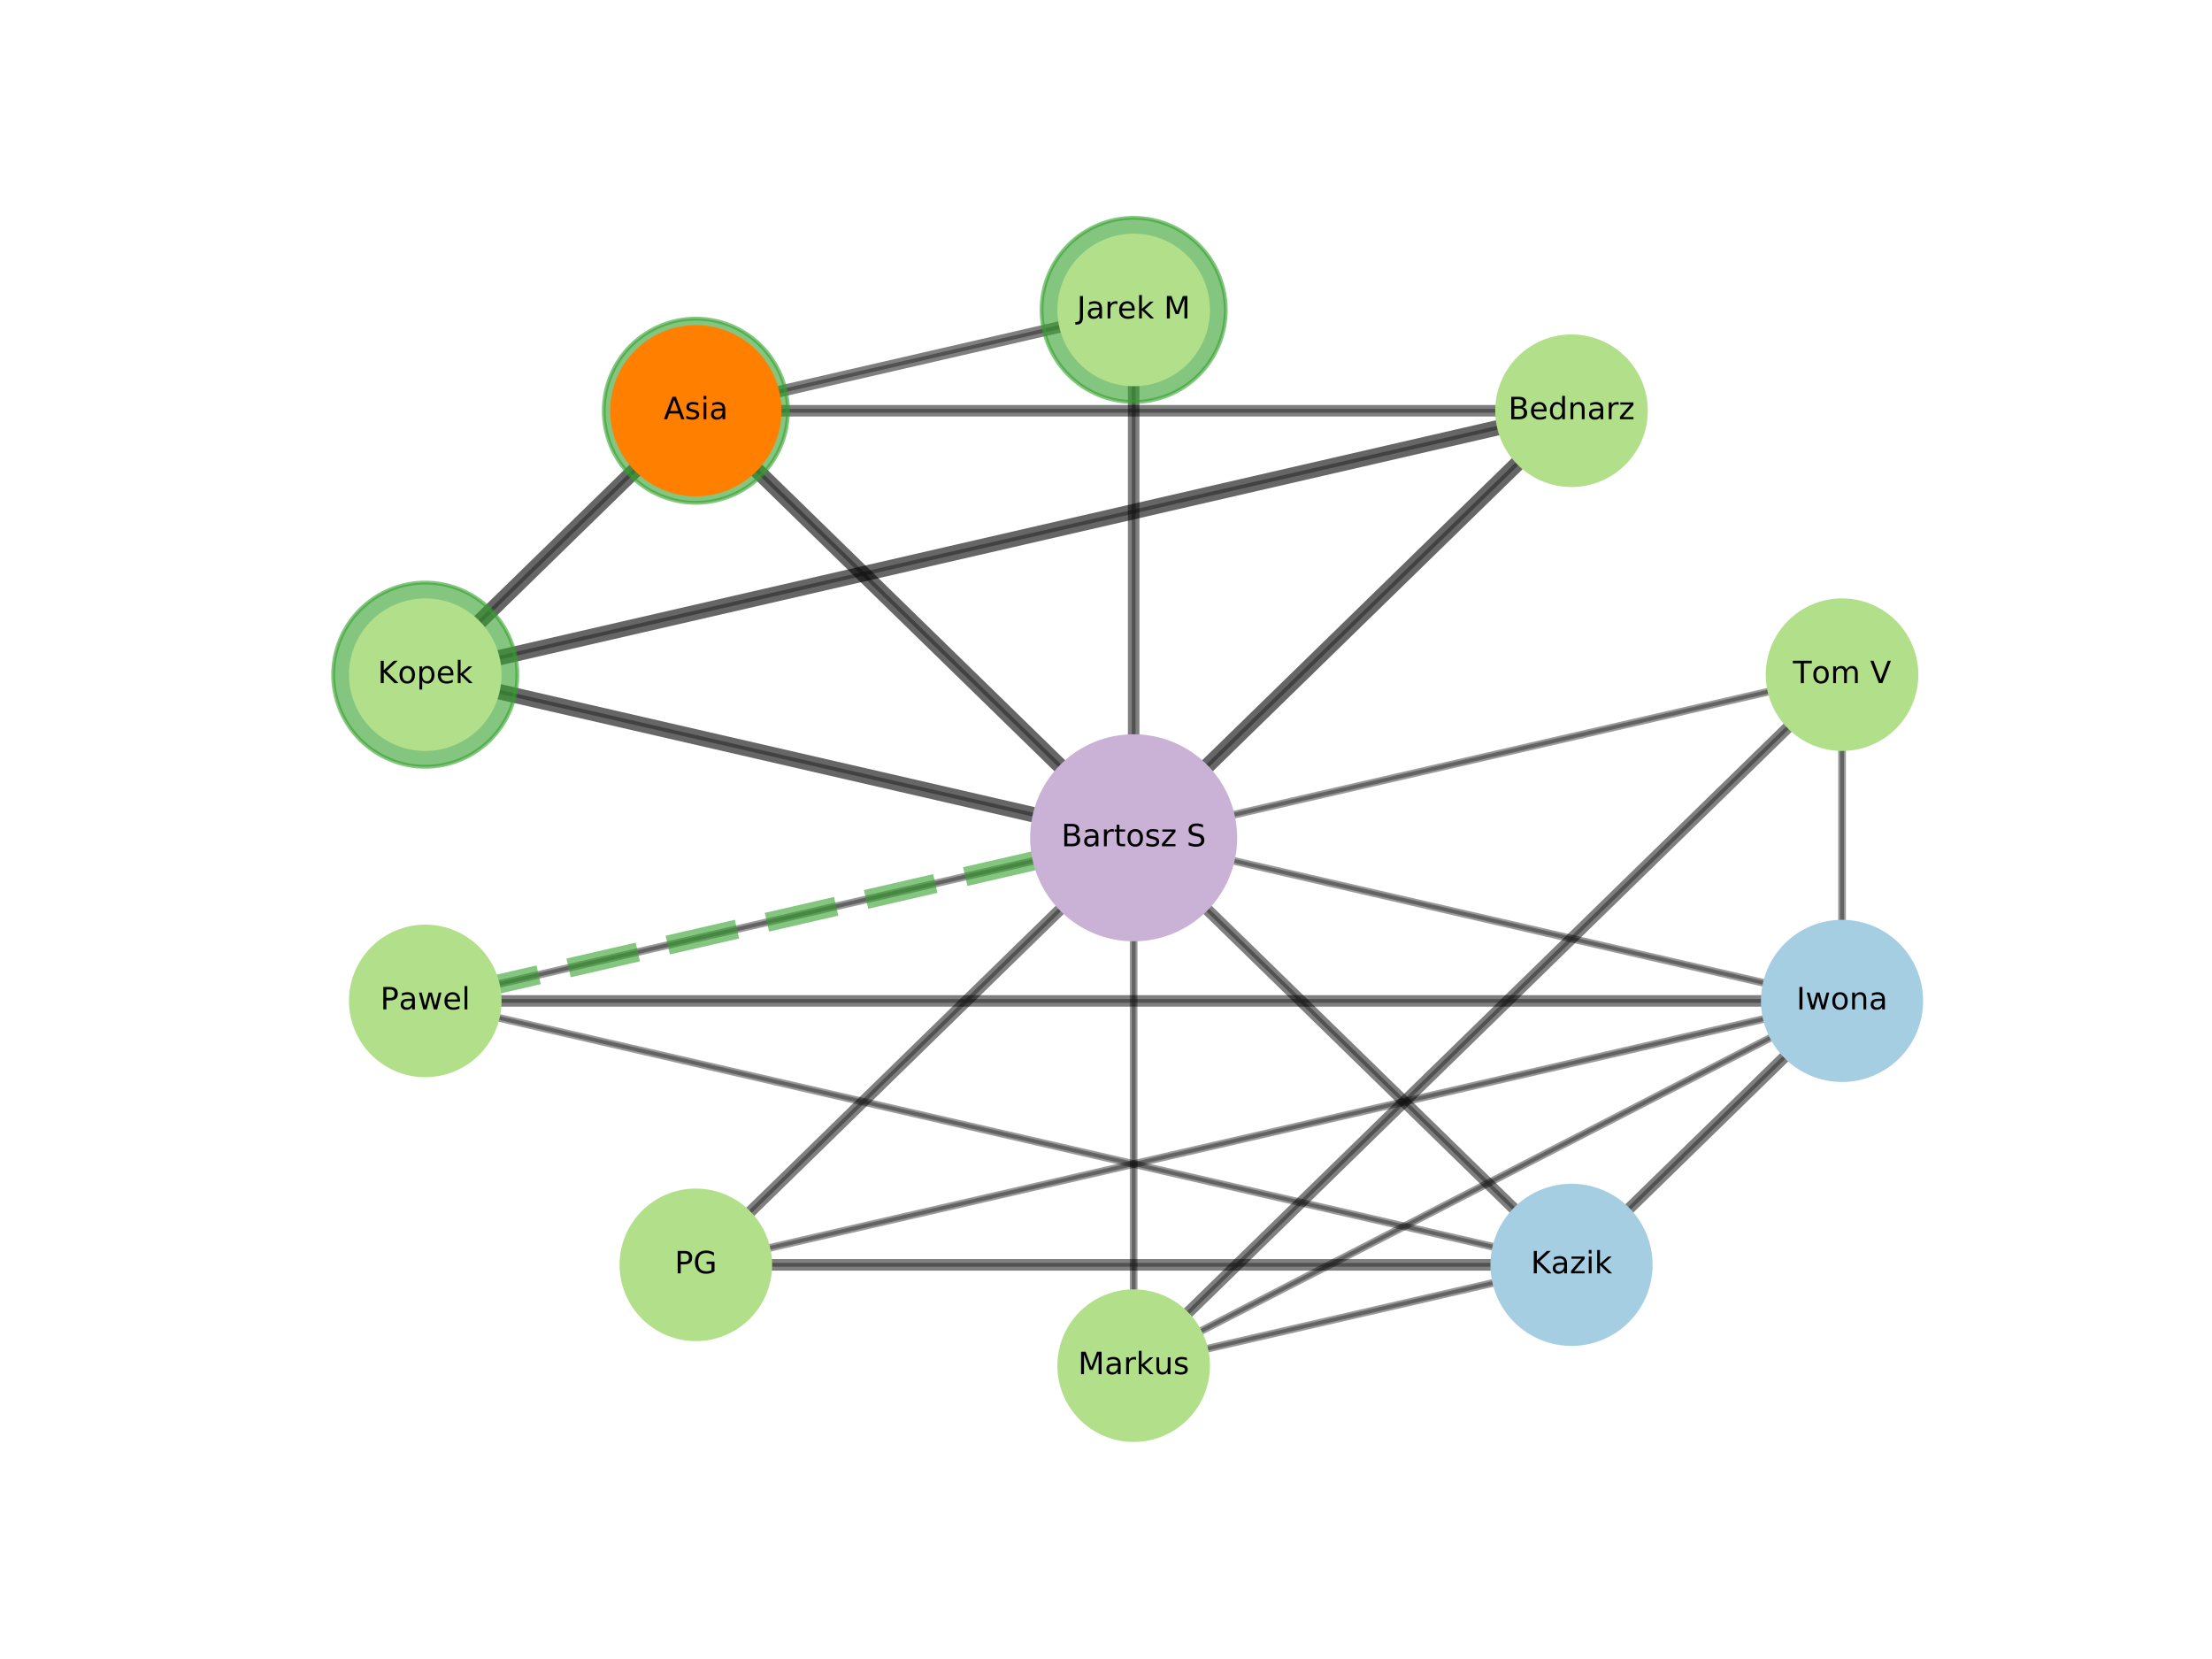 <?xml version="1.0" encoding="utf-8" standalone="no"?>
<!DOCTYPE svg PUBLIC "-//W3C//DTD SVG 1.1//EN"
  "http://www.w3.org/Graphics/SVG/1.1/DTD/svg11.dtd">
<!-- Created with matplotlib (http://matplotlib.org/) -->
<svg height="432pt" version="1.1" viewBox="0 0 576 432" width="576pt" xmlns="http://www.w3.org/2000/svg" xmlns:xlink="http://www.w3.org/1999/xlink">
 <defs>
  <style type="text/css">
*{stroke-linecap:butt;stroke-linejoin:round;}
  </style>
 </defs>
 <g id="figure_1">
  <g id="patch_1">
   <path d="M 0 432 
L 576 432 
L 576 0 
L 0 0 
z
" style="fill:#ffffff;"/>
  </g>
  <g id="axes_1">
   <g id="LineCollection_1">
    <path clip-path="url(#p7a6d4d66f7)" d="M 295.203 218.16 
L 295.203 80.705 
" style="fill:none;stroke:#808080;stroke-opacity:0.7;"/>
    <path clip-path="url(#p7a6d4d66f7)" d="M 295.203 218.16 
L 479.663 175.683 
" style="fill:none;stroke:#808080;stroke-opacity:0.7;"/>
    <path clip-path="url(#p7a6d4d66f7)" d="M 295.203 218.16 
L 479.663 260.635 
" style="fill:none;stroke:#808080;stroke-opacity:0.7;"/>
    <path clip-path="url(#p7a6d4d66f7)" d="M 295.203 218.16 
L 181.198 106.955 
" style="fill:none;stroke:#808080;stroke-opacity:0.7;"/>
    <path clip-path="url(#p7a6d4d66f7)" d="M 295.203 218.16 
L 110.737 175.683 
" style="fill:none;stroke:#808080;stroke-opacity:0.7;"/>
    <path clip-path="url(#p7a6d4d66f7)" d="M 295.203 218.16 
L 110.737 260.635 
" style="fill:none;stroke:#808080;stroke-opacity:0.7;"/>
    <path clip-path="url(#p7a6d4d66f7)" d="M 295.203 218.16 
L 181.198 329.363 
" style="fill:none;stroke:#808080;stroke-opacity:0.7;"/>
    <path clip-path="url(#p7a6d4d66f7)" d="M 295.203 218.16 
L 409.218 106.955 
" style="fill:none;stroke:#808080;stroke-opacity:0.7;"/>
    <path clip-path="url(#p7a6d4d66f7)" d="M 295.203 218.16 
L 409.218 329.363 
" style="fill:none;stroke:#808080;stroke-opacity:0.7;"/>
    <path clip-path="url(#p7a6d4d66f7)" d="M 295.203 218.16 
L 295.203 355.615 
" style="fill:none;stroke:#808080;stroke-opacity:0.7;"/>
    <path clip-path="url(#p7a6d4d66f7)" d="M 479.663 175.683 
L 295.203 355.615 
" style="fill:none;stroke:#808080;stroke-opacity:0.7;"/>
    <path clip-path="url(#p7a6d4d66f7)" d="M 479.663 175.683 
L 479.663 260.635 
" style="fill:none;stroke:#808080;stroke-opacity:0.7;"/>
    <path clip-path="url(#p7a6d4d66f7)" d="M 409.218 106.955 
L 181.198 106.955 
" style="fill:none;stroke:#808080;stroke-opacity:0.7;"/>
    <path clip-path="url(#p7a6d4d66f7)" d="M 409.218 106.955 
L 110.737 175.683 
" style="fill:none;stroke:#808080;stroke-opacity:0.7;"/>
    <path clip-path="url(#p7a6d4d66f7)" d="M 295.203 80.705 
L 181.198 106.955 
" style="fill:none;stroke:#808080;stroke-opacity:0.7;"/>
    <path clip-path="url(#p7a6d4d66f7)" d="M 181.198 106.955 
L 110.737 175.683 
" style="fill:none;stroke:#808080;stroke-opacity:0.7;"/>
    <path clip-path="url(#p7a6d4d66f7)" d="M 110.737 260.635 
L 409.218 329.363 
" style="fill:none;stroke:#808080;stroke-opacity:0.7;"/>
    <path clip-path="url(#p7a6d4d66f7)" d="M 110.737 260.635 
L 479.663 260.635 
" style="fill:none;stroke:#808080;stroke-opacity:0.7;"/>
    <path clip-path="url(#p7a6d4d66f7)" d="M 181.198 329.363 
L 409.218 329.363 
" style="fill:none;stroke:#808080;stroke-opacity:0.7;"/>
    <path clip-path="url(#p7a6d4d66f7)" d="M 181.198 329.363 
L 479.663 260.635 
" style="fill:none;stroke:#808080;stroke-opacity:0.7;"/>
    <path clip-path="url(#p7a6d4d66f7)" d="M 295.203 355.615 
L 409.218 329.363 
" style="fill:none;stroke:#808080;stroke-opacity:0.7;"/>
    <path clip-path="url(#p7a6d4d66f7)" d="M 295.203 355.615 
L 479.663 260.635 
" style="fill:none;stroke:#808080;stroke-opacity:0.7;"/>
    <path clip-path="url(#p7a6d4d66f7)" d="M 409.218 329.363 
L 479.663 260.635 
" style="fill:none;stroke:#808080;stroke-opacity:0.7;"/>
   </g>
   <g id="LineCollection_2">
    <path clip-path="url(#p7a6d4d66f7)" d="M 295.203 218.16 
L 181.198 106.955 
" style="fill:none;stroke:#000000;stroke-opacity:0.6;stroke-width:4;"/>
    <path clip-path="url(#p7a6d4d66f7)" d="M 295.203 218.16 
L 110.737 175.683 
" style="fill:none;stroke:#000000;stroke-opacity:0.6;stroke-width:4;"/>
    <path clip-path="url(#p7a6d4d66f7)" d="M 295.203 218.16 
L 409.218 106.955 
" style="fill:none;stroke:#000000;stroke-opacity:0.6;stroke-width:4;"/>
    <path clip-path="url(#p7a6d4d66f7)" d="M 409.218 106.955 
L 110.737 175.683 
" style="fill:none;stroke:#000000;stroke-opacity:0.6;stroke-width:4;"/>
    <path clip-path="url(#p7a6d4d66f7)" d="M 181.198 106.955 
L 110.737 175.683 
" style="fill:none;stroke:#000000;stroke-opacity:0.6;stroke-width:4;"/>
   </g>
   <g id="LineCollection_3">
    <path clip-path="url(#p7a6d4d66f7)" d="M 295.203 218.16 
L 295.203 80.705 
" style="fill:none;stroke:#000000;stroke-opacity:0.5;stroke-width:3;"/>
    <path clip-path="url(#p7a6d4d66f7)" d="M 295.203 218.16 
L 181.198 329.363 
" style="fill:none;stroke:#000000;stroke-opacity:0.5;stroke-width:3;"/>
    <path clip-path="url(#p7a6d4d66f7)" d="M 295.203 218.16 
L 409.218 329.363 
" style="fill:none;stroke:#000000;stroke-opacity:0.5;stroke-width:3;"/>
    <path clip-path="url(#p7a6d4d66f7)" d="M 479.663 175.683 
L 295.203 355.615 
" style="fill:none;stroke:#000000;stroke-opacity:0.5;stroke-width:3;"/>
    <path clip-path="url(#p7a6d4d66f7)" d="M 409.218 106.955 
L 181.198 106.955 
" style="fill:none;stroke:#000000;stroke-opacity:0.5;stroke-width:3;"/>
    <path clip-path="url(#p7a6d4d66f7)" d="M 295.203 80.705 
L 181.198 106.955 
" style="fill:none;stroke:#000000;stroke-opacity:0.5;stroke-width:3;"/>
    <path clip-path="url(#p7a6d4d66f7)" d="M 110.737 260.635 
L 479.663 260.635 
" style="fill:none;stroke:#000000;stroke-opacity:0.5;stroke-width:3;"/>
    <path clip-path="url(#p7a6d4d66f7)" d="M 181.198 329.363 
L 409.218 329.363 
" style="fill:none;stroke:#000000;stroke-opacity:0.5;stroke-width:3;"/>
    <path clip-path="url(#p7a6d4d66f7)" d="M 409.218 329.363 
L 479.663 260.635 
" style="fill:none;stroke:#000000;stroke-opacity:0.5;stroke-width:3;"/>
   </g>
   <g id="LineCollection_4">
    <path clip-path="url(#p7a6d4d66f7)" d="M 295.203 218.16 
L 479.663 175.683 
" style="fill:none;stroke:#000000;stroke-opacity:0.4;stroke-width:2;"/>
    <path clip-path="url(#p7a6d4d66f7)" d="M 295.203 218.16 
L 479.663 260.635 
" style="fill:none;stroke:#000000;stroke-opacity:0.4;stroke-width:2;"/>
    <path clip-path="url(#p7a6d4d66f7)" d="M 295.203 218.16 
L 110.737 260.635 
" style="fill:none;stroke:#000000;stroke-opacity:0.4;stroke-width:2;"/>
    <path clip-path="url(#p7a6d4d66f7)" d="M 295.203 218.16 
L 295.203 355.615 
" style="fill:none;stroke:#000000;stroke-opacity:0.4;stroke-width:2;"/>
    <path clip-path="url(#p7a6d4d66f7)" d="M 479.663 175.683 
L 479.663 260.635 
" style="fill:none;stroke:#000000;stroke-opacity:0.4;stroke-width:2;"/>
    <path clip-path="url(#p7a6d4d66f7)" d="M 110.737 260.635 
L 409.218 329.363 
" style="fill:none;stroke:#000000;stroke-opacity:0.4;stroke-width:2;"/>
    <path clip-path="url(#p7a6d4d66f7)" d="M 181.198 329.363 
L 479.663 260.635 
" style="fill:none;stroke:#000000;stroke-opacity:0.4;stroke-width:2;"/>
    <path clip-path="url(#p7a6d4d66f7)" d="M 295.203 355.615 
L 409.218 329.363 
" style="fill:none;stroke:#000000;stroke-opacity:0.4;stroke-width:2;"/>
    <path clip-path="url(#p7a6d4d66f7)" d="M 295.203 355.615 
L 479.663 260.635 
" style="fill:none;stroke:#000000;stroke-opacity:0.4;stroke-width:2;"/>
   </g>
   <g id="LineCollection_5">
    <path clip-path="url(#p7a6d4d66f7)" d="M 295.203 218.16 
L 110.737 260.635 
" style="fill:none;stroke:#33a02c;stroke-dasharray:18.5,8;stroke-dashoffset:0;stroke-opacity:0.6;stroke-width:5;"/>
   </g>
   <g id="PathCollection_1">
    <defs>
     <path d="M 0 26.458 
C 7.017 26.458 13.747 23.67 18.708 18.708 
C 23.67 13.747 26.458 7.017 26.458 0 
C 26.458 -7.017 23.67 -13.747 18.708 -18.708 
C 13.747 -23.67 7.017 -26.458 0 -26.458 
C -7.017 -26.458 -13.747 -23.67 -18.708 -18.708 
C -23.67 -13.747 -26.458 -7.017 -26.458 0 
C -26.458 7.017 -23.67 13.747 -18.708 18.708 
C -13.747 23.67 -7.017 26.458 0 26.458 
z
" id="m4f355a6ec8" style="stroke:#cab2d6;"/>
    </defs>
    <g clip-path="url(#p7a6d4d66f7)">
     <use style="fill:#cab2d6;stroke:#cab2d6;" x="295.203" xlink:href="#m4f355a6ec8" y="218.16"/>
    </g>
   </g>
   <g id="PathCollection_2">
    <defs>
     <path d="M 0 23.979 
C 6.359 23.979 12.459 21.453 16.956 16.956 
C 21.453 12.459 23.979 6.359 23.979 0 
C 23.979 -6.359 21.453 -12.459 16.956 -16.956 
C 12.459 -21.453 6.359 -23.979 0 -23.979 
C -6.359 -23.979 -12.459 -21.453 -16.956 -16.956 
C -21.453 -12.459 -23.979 -6.359 -23.979 0 
C -23.979 6.359 -21.453 12.459 -16.956 16.956 
C -12.459 21.453 -6.359 23.979 0 23.979 
z
" id="ma33d99e6c3" style="stroke:#33a02c;stroke-opacity:0.6;"/>
    </defs>
    <g clip-path="url(#p7a6d4d66f7)">
     <use style="fill:#33a02c;fill-opacity:0.6;stroke:#33a02c;stroke-opacity:0.6;" x="295.203" xlink:href="#ma33d99e6c3" y="80.705"/>
     <use style="fill:#33a02c;fill-opacity:0.6;stroke:#33a02c;stroke-opacity:0.6;" x="181.198" xlink:href="#ma33d99e6c3" y="106.955"/>
     <use style="fill:#33a02c;fill-opacity:0.6;stroke:#33a02c;stroke-opacity:0.6;" x="110.737" xlink:href="#ma33d99e6c3" y="175.683"/>
    </g>
   </g>
   <g id="PathCollection_3">
    <defs>
     <path d="M 0 20.616 
C 5.467 20.616 10.711 18.443 14.577 14.577 
C 18.443 10.711 20.616 5.467 20.616 0 
C 20.616 -5.467 18.443 -10.711 14.577 -14.577 
C 10.711 -18.443 5.467 -20.616 0 -20.616 
C -5.467 -20.616 -10.711 -18.443 -14.577 -14.577 
C -18.443 -10.711 -20.616 -5.467 -20.616 0 
C -20.616 5.467 -18.443 10.711 -14.577 14.577 
C -10.711 18.443 -5.467 20.616 0 20.616 
z
" id="mbae30a3092" style="stroke:#a6cee3;"/>
    </defs>
    <g clip-path="url(#p7a6d4d66f7)">
     <use style="fill:#a6cee3;stroke:#a6cee3;" x="479.663" xlink:href="#mbae30a3092" y="260.635"/>
     <use style="fill:#a6cee3;stroke:#a6cee3;" x="409.218" xlink:href="#mbae30a3092" y="329.363"/>
    </g>
   </g>
   <g id="PathCollection_4">
    <defs>
     <path d="M 0 21.794 
C 5.78 21.794 11.324 19.498 15.411 15.411 
C 19.498 11.324 21.794 5.78 21.794 0 
C 21.794 -5.78 19.498 -11.324 15.411 -15.411 
C 11.324 -19.498 5.78 -21.794 0 -21.794 
C -5.78 -21.794 -11.324 -19.498 -15.411 -15.411 
C -19.498 -11.324 -21.794 -5.78 -21.794 0 
C -21.794 5.78 -19.498 11.324 -15.411 15.411 
C -11.324 19.498 -5.78 21.794 0 21.794 
z
" id="m6cfa608275" style="stroke:#ff7f00;"/>
    </defs>
    <g clip-path="url(#p7a6d4d66f7)">
     <use style="fill:#ff7f00;stroke:#ff7f00;" x="181.198" xlink:href="#m6cfa608275" y="106.955"/>
    </g>
   </g>
   <g id="PathCollection_5">
    <defs>
     <path d="M 0 19.365 
C 5.136 19.365 10.062 17.325 13.693 13.693 
C 17.325 10.062 19.365 5.136 19.365 0 
C 19.365 -5.136 17.325 -10.062 13.693 -13.693 
C 10.062 -17.325 5.136 -19.365 0 -19.365 
C -5.136 -19.365 -10.062 -17.325 -13.693 -13.693 
C -17.325 -10.062 -19.365 -5.136 -19.365 0 
C -19.365 5.136 -17.325 10.062 -13.693 13.693 
C -10.062 17.325 -5.136 19.365 0 19.365 
z
" id="mb7bddbcf9a" style="stroke:#b2df8a;"/>
    </defs>
    <g clip-path="url(#p7a6d4d66f7)">
     <use style="fill:#b2df8a;stroke:#b2df8a;" x="295.203" xlink:href="#mb7bddbcf9a" y="80.705"/>
     <use style="fill:#b2df8a;stroke:#b2df8a;" x="479.663" xlink:href="#mb7bddbcf9a" y="175.683"/>
     <use style="fill:#b2df8a;stroke:#b2df8a;" x="409.218" xlink:href="#mb7bddbcf9a" y="106.955"/>
     <use style="fill:#b2df8a;stroke:#b2df8a;" x="110.737" xlink:href="#mb7bddbcf9a" y="175.683"/>
     <use style="fill:#b2df8a;stroke:#b2df8a;" x="110.737" xlink:href="#mb7bddbcf9a" y="260.635"/>
     <use style="fill:#b2df8a;stroke:#b2df8a;" x="181.198" xlink:href="#mb7bddbcf9a" y="329.363"/>
     <use style="fill:#b2df8a;stroke:#b2df8a;" x="295.203" xlink:href="#mb7bddbcf9a" y="355.615"/>
    </g>
   </g>
   <g id="text_1">
    <g clip-path="url(#p7a6d4d66f7)">
     <!-- Bartosz S -->
     <defs>
      <path d="M 19.672 34.812 
L 19.672 8.109 
L 35.5 8.109 
Q 43.453 8.109 47.281 11.406 
Q 51.125 14.703 51.125 21.484 
Q 51.125 28.328 47.281 31.562 
Q 43.453 34.812 35.5 34.812 
z
M 19.672 64.797 
L 19.672 42.828 
L 34.281 42.828 
Q 41.5 42.828 45.031 45.531 
Q 48.578 48.25 48.578 53.812 
Q 48.578 59.328 45.031 62.062 
Q 41.5 64.797 34.281 64.797 
z
M 9.812 72.906 
L 35.016 72.906 
Q 46.297 72.906 52.391 68.219 
Q 58.5 63.531 58.5 54.891 
Q 58.5 48.188 55.375 44.234 
Q 52.25 40.281 46.188 39.312 
Q 53.469 37.75 57.5 32.781 
Q 61.531 27.828 61.531 20.406 
Q 61.531 10.641 54.891 5.312 
Q 48.25 0 35.984 0 
L 9.812 0 
z
" id="DejaVuSans-42"/>
      <path d="M 34.281 27.484 
Q 23.391 27.484 19.188 25 
Q 14.984 22.516 14.984 16.5 
Q 14.984 11.719 18.141 8.906 
Q 21.297 6.109 26.703 6.109 
Q 34.188 6.109 38.703 11.406 
Q 43.219 16.703 43.219 25.484 
L 43.219 27.484 
z
M 52.203 31.203 
L 52.203 0 
L 43.219 0 
L 43.219 8.297 
Q 40.141 3.328 35.547 0.953 
Q 30.953 -1.422 24.312 -1.422 
Q 15.922 -1.422 10.953 3.297 
Q 6 8.016 6 15.922 
Q 6 25.141 12.172 29.828 
Q 18.359 34.516 30.609 34.516 
L 43.219 34.516 
L 43.219 35.406 
Q 43.219 41.609 39.141 45 
Q 35.062 48.391 27.688 48.391 
Q 23 48.391 18.547 47.266 
Q 14.109 46.141 10.016 43.891 
L 10.016 52.203 
Q 14.938 54.109 19.578 55.047 
Q 24.219 56 28.609 56 
Q 40.484 56 46.344 49.844 
Q 52.203 43.703 52.203 31.203 
z
" id="DejaVuSans-61"/>
      <path d="M 41.109 46.297 
Q 39.594 47.172 37.812 47.578 
Q 36.031 48 33.891 48 
Q 26.266 48 22.188 43.047 
Q 18.109 38.094 18.109 28.812 
L 18.109 0 
L 9.078 0 
L 9.078 54.688 
L 18.109 54.688 
L 18.109 46.188 
Q 20.953 51.172 25.484 53.578 
Q 30.031 56 36.531 56 
Q 37.453 56 38.578 55.875 
Q 39.703 55.766 41.062 55.516 
z
" id="DejaVuSans-72"/>
      <path d="M 18.312 70.219 
L 18.312 54.688 
L 36.812 54.688 
L 36.812 47.703 
L 18.312 47.703 
L 18.312 18.016 
Q 18.312 11.328 20.141 9.422 
Q 21.969 7.516 27.594 7.516 
L 36.812 7.516 
L 36.812 0 
L 27.594 0 
Q 17.188 0 13.234 3.875 
Q 9.281 7.766 9.281 18.016 
L 9.281 47.703 
L 2.688 47.703 
L 2.688 54.688 
L 9.281 54.688 
L 9.281 70.219 
z
" id="DejaVuSans-74"/>
      <path d="M 30.609 48.391 
Q 23.391 48.391 19.188 42.75 
Q 14.984 37.109 14.984 27.297 
Q 14.984 17.484 19.156 11.844 
Q 23.344 6.203 30.609 6.203 
Q 37.797 6.203 41.984 11.859 
Q 46.188 17.531 46.188 27.297 
Q 46.188 37.016 41.984 42.703 
Q 37.797 48.391 30.609 48.391 
z
M 30.609 56 
Q 42.328 56 49.016 48.375 
Q 55.719 40.766 55.719 27.297 
Q 55.719 13.875 49.016 6.219 
Q 42.328 -1.422 30.609 -1.422 
Q 18.844 -1.422 12.172 6.219 
Q 5.516 13.875 5.516 27.297 
Q 5.516 40.766 12.172 48.375 
Q 18.844 56 30.609 56 
z
" id="DejaVuSans-6f"/>
      <path d="M 44.281 53.078 
L 44.281 44.578 
Q 40.484 46.531 36.375 47.5 
Q 32.281 48.484 27.875 48.484 
Q 21.188 48.484 17.844 46.438 
Q 14.5 44.391 14.5 40.281 
Q 14.5 37.156 16.891 35.375 
Q 19.281 33.594 26.516 31.984 
L 29.594 31.297 
Q 39.156 29.25 43.188 25.516 
Q 47.219 21.781 47.219 15.094 
Q 47.219 7.469 41.188 3.016 
Q 35.156 -1.422 24.609 -1.422 
Q 20.219 -1.422 15.453 -0.562 
Q 10.688 0.297 5.422 2 
L 5.422 11.281 
Q 10.406 8.688 15.234 7.391 
Q 20.062 6.109 24.812 6.109 
Q 31.156 6.109 34.562 8.281 
Q 37.984 10.453 37.984 14.406 
Q 37.984 18.062 35.516 20.016 
Q 33.062 21.969 24.703 23.781 
L 21.578 24.516 
Q 13.234 26.266 9.516 29.906 
Q 5.812 33.547 5.812 39.891 
Q 5.812 47.609 11.281 51.797 
Q 16.75 56 26.812 56 
Q 31.781 56 36.172 55.266 
Q 40.578 54.547 44.281 53.078 
z
" id="DejaVuSans-73"/>
      <path d="M 5.516 54.688 
L 48.188 54.688 
L 48.188 46.484 
L 14.406 7.172 
L 48.188 7.172 
L 48.188 0 
L 4.297 0 
L 4.297 8.203 
L 38.094 47.516 
L 5.516 47.516 
z
" id="DejaVuSans-7a"/>
      <path id="DejaVuSans-20"/>
      <path d="M 53.516 70.516 
L 53.516 60.891 
Q 47.906 63.578 42.922 64.891 
Q 37.938 66.219 33.297 66.219 
Q 25.25 66.219 20.875 63.094 
Q 16.5 59.969 16.5 54.203 
Q 16.5 49.359 19.406 46.891 
Q 22.312 44.438 30.422 42.922 
L 36.375 41.703 
Q 47.406 39.594 52.656 34.297 
Q 57.906 29 57.906 20.125 
Q 57.906 9.516 50.797 4.047 
Q 43.703 -1.422 29.984 -1.422 
Q 24.812 -1.422 18.969 -0.25 
Q 13.141 0.922 6.891 3.219 
L 6.891 13.375 
Q 12.891 10.016 18.656 8.297 
Q 24.422 6.594 29.984 6.594 
Q 38.422 6.594 43.016 9.906 
Q 47.609 13.234 47.609 19.391 
Q 47.609 24.75 44.312 27.781 
Q 41.016 30.812 33.5 32.328 
L 27.484 33.5 
Q 16.453 35.688 11.516 40.375 
Q 6.594 45.062 6.594 53.422 
Q 6.594 63.094 13.406 68.656 
Q 20.219 74.219 32.172 74.219 
Q 37.312 74.219 42.625 73.281 
Q 47.953 72.359 53.516 70.516 
z
" id="DejaVuSans-53"/>
     </defs>
     <g transform="translate(276.353 220.368)scale(0.08 -0.08)">
      <use xlink:href="#DejaVuSans-42"/>
      <use x="68.604" xlink:href="#DejaVuSans-61"/>
      <use x="129.883" xlink:href="#DejaVuSans-72"/>
      <use x="170.996" xlink:href="#DejaVuSans-74"/>
      <use x="210.205" xlink:href="#DejaVuSans-6f"/>
      <use x="271.387" xlink:href="#DejaVuSans-73"/>
      <use x="323.486" xlink:href="#DejaVuSans-7a"/>
      <use x="375.977" xlink:href="#DejaVuSans-20"/>
      <use x="407.764" xlink:href="#DejaVuSans-53"/>
     </g>
    </g>
   </g>
   <g id="text_2">
    <g clip-path="url(#p7a6d4d66f7)">
     <!-- Jarek M -->
     <defs>
      <path d="M 9.812 72.906 
L 19.672 72.906 
L 19.672 5.078 
Q 19.672 -8.109 14.672 -14.062 
Q 9.672 -20.016 -1.422 -20.016 
L -5.172 -20.016 
L -5.172 -11.719 
L -2.094 -11.719 
Q 4.438 -11.719 7.125 -8.047 
Q 9.812 -4.391 9.812 5.078 
z
" id="DejaVuSans-4a"/>
      <path d="M 56.203 29.594 
L 56.203 25.203 
L 14.891 25.203 
Q 15.484 15.922 20.484 11.062 
Q 25.484 6.203 34.422 6.203 
Q 39.594 6.203 44.453 7.469 
Q 49.312 8.734 54.109 11.281 
L 54.109 2.781 
Q 49.266 0.734 44.188 -0.344 
Q 39.109 -1.422 33.891 -1.422 
Q 20.797 -1.422 13.156 6.188 
Q 5.516 13.812 5.516 26.812 
Q 5.516 40.234 12.766 48.109 
Q 20.016 56 32.328 56 
Q 43.359 56 49.781 48.891 
Q 56.203 41.797 56.203 29.594 
z
M 47.219 32.234 
Q 47.125 39.594 43.094 43.984 
Q 39.062 48.391 32.422 48.391 
Q 24.906 48.391 20.391 44.141 
Q 15.875 39.891 15.188 32.172 
z
" id="DejaVuSans-65"/>
      <path d="M 9.078 75.984 
L 18.109 75.984 
L 18.109 31.109 
L 44.922 54.688 
L 56.391 54.688 
L 27.391 29.109 
L 57.625 0 
L 45.906 0 
L 18.109 26.703 
L 18.109 0 
L 9.078 0 
z
" id="DejaVuSans-6b"/>
      <path d="M 9.812 72.906 
L 24.516 72.906 
L 43.109 23.297 
L 61.812 72.906 
L 76.516 72.906 
L 76.516 0 
L 66.891 0 
L 66.891 64.016 
L 48.094 14.016 
L 38.188 14.016 
L 19.391 64.016 
L 19.391 0 
L 9.812 0 
z
" id="DejaVuSans-4d"/>
     </defs>
     <g transform="translate(280.428 82.913)scale(0.08 -0.08)">
      <use xlink:href="#DejaVuSans-4a"/>
      <use x="29.492" xlink:href="#DejaVuSans-61"/>
      <use x="90.771" xlink:href="#DejaVuSans-72"/>
      <use x="131.854" xlink:href="#DejaVuSans-65"/>
      <use x="193.377" xlink:href="#DejaVuSans-6b"/>
      <use x="251.287" xlink:href="#DejaVuSans-20"/>
      <use x="283.074" xlink:href="#DejaVuSans-4d"/>
     </g>
    </g>
   </g>
   <g id="text_3">
    <g clip-path="url(#p7a6d4d66f7)">
     <!-- Bednarz -->
     <defs>
      <path d="M 45.406 46.391 
L 45.406 75.984 
L 54.391 75.984 
L 54.391 0 
L 45.406 0 
L 45.406 8.203 
Q 42.578 3.328 38.25 0.953 
Q 33.938 -1.422 27.875 -1.422 
Q 17.969 -1.422 11.734 6.484 
Q 5.516 14.406 5.516 27.297 
Q 5.516 40.188 11.734 48.094 
Q 17.969 56 27.875 56 
Q 33.938 56 38.25 53.625 
Q 42.578 51.266 45.406 46.391 
z
M 14.797 27.297 
Q 14.797 17.391 18.875 11.75 
Q 22.953 6.109 30.078 6.109 
Q 37.203 6.109 41.297 11.75 
Q 45.406 17.391 45.406 27.297 
Q 45.406 37.203 41.297 42.844 
Q 37.203 48.484 30.078 48.484 
Q 22.953 48.484 18.875 42.844 
Q 14.797 37.203 14.797 27.297 
z
" id="DejaVuSans-64"/>
      <path d="M 54.891 33.016 
L 54.891 0 
L 45.906 0 
L 45.906 32.719 
Q 45.906 40.484 42.875 44.328 
Q 39.844 48.188 33.797 48.188 
Q 26.516 48.188 22.312 43.547 
Q 18.109 38.922 18.109 30.906 
L 18.109 0 
L 9.078 0 
L 9.078 54.688 
L 18.109 54.688 
L 18.109 46.188 
Q 21.344 51.125 25.703 53.562 
Q 30.078 56 35.797 56 
Q 45.219 56 50.047 50.172 
Q 54.891 44.344 54.891 33.016 
z
" id="DejaVuSans-6e"/>
     </defs>
     <g transform="translate(392.743 109.163)scale(0.08 -0.08)">
      <use xlink:href="#DejaVuSans-42"/>
      <use x="68.604" xlink:href="#DejaVuSans-65"/>
      <use x="130.127" xlink:href="#DejaVuSans-64"/>
      <use x="193.604" xlink:href="#DejaVuSans-6e"/>
      <use x="256.982" xlink:href="#DejaVuSans-61"/>
      <use x="318.262" xlink:href="#DejaVuSans-72"/>
      <use x="359.375" xlink:href="#DejaVuSans-7a"/>
     </g>
    </g>
   </g>
   <g id="text_4">
    <g clip-path="url(#p7a6d4d66f7)">
     <!-- Tom V -->
     <defs>
      <path d="M -0.297 72.906 
L 61.375 72.906 
L 61.375 64.594 
L 35.5 64.594 
L 35.5 0 
L 25.594 0 
L 25.594 64.594 
L -0.297 64.594 
z
" id="DejaVuSans-54"/>
      <path d="M 52 44.188 
Q 55.375 50.25 60.062 53.125 
Q 64.75 56 71.094 56 
Q 79.641 56 84.281 50.016 
Q 88.922 44.047 88.922 33.016 
L 88.922 0 
L 79.891 0 
L 79.891 32.719 
Q 79.891 40.578 77.094 44.375 
Q 74.312 48.188 68.609 48.188 
Q 61.625 48.188 57.562 43.547 
Q 53.516 38.922 53.516 30.906 
L 53.516 0 
L 44.484 0 
L 44.484 32.719 
Q 44.484 40.625 41.703 44.406 
Q 38.922 48.188 33.109 48.188 
Q 26.219 48.188 22.156 43.531 
Q 18.109 38.875 18.109 30.906 
L 18.109 0 
L 9.078 0 
L 9.078 54.688 
L 18.109 54.688 
L 18.109 46.188 
Q 21.188 51.219 25.484 53.609 
Q 29.781 56 35.688 56 
Q 41.656 56 45.828 52.969 
Q 50 49.953 52 44.188 
z
" id="DejaVuSans-6d"/>
      <path d="M 28.609 0 
L 0.781 72.906 
L 11.078 72.906 
L 34.188 11.531 
L 57.328 72.906 
L 67.578 72.906 
L 39.797 0 
z
" id="DejaVuSans-56"/>
     </defs>
     <g transform="translate(466.879 177.89)scale(0.08 -0.08)">
      <use xlink:href="#DejaVuSans-54"/>
      <use x="60.818" xlink:href="#DejaVuSans-6f"/>
      <use x="122" xlink:href="#DejaVuSans-6d"/>
      <use x="219.412" xlink:href="#DejaVuSans-20"/>
      <use x="251.199" xlink:href="#DejaVuSans-56"/>
     </g>
    </g>
   </g>
   <g id="text_5">
    <g clip-path="url(#p7a6d4d66f7)">
     <!-- Asia -->
     <defs>
      <path d="M 34.188 63.188 
L 20.797 26.906 
L 47.609 26.906 
z
M 28.609 72.906 
L 39.797 72.906 
L 67.578 0 
L 57.328 0 
L 50.688 18.703 
L 17.828 18.703 
L 11.188 0 
L 0.781 0 
z
" id="DejaVuSans-41"/>
      <path d="M 9.422 54.688 
L 18.406 54.688 
L 18.406 0 
L 9.422 0 
z
M 9.422 75.984 
L 18.406 75.984 
L 18.406 64.594 
L 9.422 64.594 
z
" id="DejaVuSans-69"/>
     </defs>
     <g transform="translate(172.816 109.163)scale(0.08 -0.08)">
      <use xlink:href="#DejaVuSans-41"/>
      <use x="68.408" xlink:href="#DejaVuSans-73"/>
      <use x="120.508" xlink:href="#DejaVuSans-69"/>
      <use x="148.291" xlink:href="#DejaVuSans-61"/>
     </g>
    </g>
   </g>
   <g id="text_6">
    <g clip-path="url(#p7a6d4d66f7)">
     <!-- Kopek -->
     <defs>
      <path d="M 9.812 72.906 
L 19.672 72.906 
L 19.672 42.094 
L 52.391 72.906 
L 65.094 72.906 
L 28.906 38.922 
L 67.672 0 
L 54.688 0 
L 19.672 35.109 
L 19.672 0 
L 9.812 0 
z
" id="DejaVuSans-4b"/>
      <path d="M 18.109 8.203 
L 18.109 -20.797 
L 9.078 -20.797 
L 9.078 54.688 
L 18.109 54.688 
L 18.109 46.391 
Q 20.953 51.266 25.266 53.625 
Q 29.594 56 35.594 56 
Q 45.562 56 51.781 48.094 
Q 58.016 40.188 58.016 27.297 
Q 58.016 14.406 51.781 6.484 
Q 45.562 -1.422 35.594 -1.422 
Q 29.594 -1.422 25.266 0.953 
Q 20.953 3.328 18.109 8.203 
z
M 48.688 27.297 
Q 48.688 37.203 44.609 42.844 
Q 40.531 48.484 33.406 48.484 
Q 26.266 48.484 22.188 42.844 
Q 18.109 37.203 18.109 27.297 
Q 18.109 17.391 22.188 11.75 
Q 26.266 6.109 33.406 6.109 
Q 40.531 6.109 44.609 11.75 
Q 48.688 17.391 48.688 27.297 
z
" id="DejaVuSans-70"/>
     </defs>
     <g transform="translate(98.353 177.89)scale(0.08 -0.08)">
      <use xlink:href="#DejaVuSans-4b"/>
      <use x="65.498" xlink:href="#DejaVuSans-6f"/>
      <use x="126.68" xlink:href="#DejaVuSans-70"/>
      <use x="190.156" xlink:href="#DejaVuSans-65"/>
      <use x="251.68" xlink:href="#DejaVuSans-6b"/>
     </g>
    </g>
   </g>
   <g id="text_7">
    <g clip-path="url(#p7a6d4d66f7)">
     <!-- Pawel -->
     <defs>
      <path d="M 19.672 64.797 
L 19.672 37.406 
L 32.078 37.406 
Q 38.969 37.406 42.719 40.969 
Q 46.484 44.531 46.484 51.125 
Q 46.484 57.672 42.719 61.234 
Q 38.969 64.797 32.078 64.797 
z
M 9.812 72.906 
L 32.078 72.906 
Q 44.344 72.906 50.609 67.359 
Q 56.891 61.812 56.891 51.125 
Q 56.891 40.328 50.609 34.812 
Q 44.344 29.297 32.078 29.297 
L 19.672 29.297 
L 19.672 0 
L 9.812 0 
z
" id="DejaVuSans-50"/>
      <path d="M 4.203 54.688 
L 13.188 54.688 
L 24.422 12.016 
L 35.594 54.688 
L 46.188 54.688 
L 57.422 12.016 
L 68.609 54.688 
L 77.594 54.688 
L 63.281 0 
L 52.688 0 
L 40.922 44.828 
L 29.109 0 
L 18.5 0 
z
" id="DejaVuSans-77"/>
      <path d="M 9.422 75.984 
L 18.406 75.984 
L 18.406 0 
L 9.422 0 
z
" id="DejaVuSans-6c"/>
     </defs>
     <g transform="translate(99.033 262.843)scale(0.08 -0.08)">
      <use xlink:href="#DejaVuSans-50"/>
      <use x="60.24" xlink:href="#DejaVuSans-61"/>
      <use x="121.52" xlink:href="#DejaVuSans-77"/>
      <use x="203.307" xlink:href="#DejaVuSans-65"/>
      <use x="264.83" xlink:href="#DejaVuSans-6c"/>
     </g>
    </g>
   </g>
   <g id="text_8">
    <g clip-path="url(#p7a6d4d66f7)">
     <!-- PG -->
     <defs>
      <path d="M 59.516 10.406 
L 59.516 29.984 
L 43.406 29.984 
L 43.406 38.094 
L 69.281 38.094 
L 69.281 6.781 
Q 63.578 2.734 56.688 0.656 
Q 49.812 -1.422 42 -1.422 
Q 24.906 -1.422 15.25 8.562 
Q 5.609 18.562 5.609 36.375 
Q 5.609 54.25 15.25 64.234 
Q 24.906 74.219 42 74.219 
Q 49.125 74.219 55.547 72.453 
Q 61.969 70.703 67.391 67.281 
L 67.391 56.781 
Q 61.922 61.422 55.766 63.766 
Q 49.609 66.109 42.828 66.109 
Q 29.438 66.109 22.719 58.641 
Q 16.016 51.172 16.016 36.375 
Q 16.016 21.625 22.719 14.156 
Q 29.438 6.688 42.828 6.688 
Q 48.047 6.688 52.141 7.594 
Q 56.25 8.5 59.516 10.406 
z
" id="DejaVuSans-47"/>
     </defs>
     <g transform="translate(175.687 331.57)scale(0.08 -0.08)">
      <use xlink:href="#DejaVuSans-50"/>
      <use x="60.303" xlink:href="#DejaVuSans-47"/>
     </g>
    </g>
   </g>
   <g id="text_9">
    <g clip-path="url(#p7a6d4d66f7)">
     <!-- Markus -->
     <defs>
      <path d="M 8.5 21.578 
L 8.5 54.688 
L 17.484 54.688 
L 17.484 21.922 
Q 17.484 14.156 20.5 10.266 
Q 23.531 6.391 29.594 6.391 
Q 36.859 6.391 41.078 11.031 
Q 45.312 15.672 45.312 23.688 
L 45.312 54.688 
L 54.297 54.688 
L 54.297 0 
L 45.312 0 
L 45.312 8.406 
Q 42.047 3.422 37.719 1 
Q 33.406 -1.422 27.688 -1.422 
Q 18.266 -1.422 13.375 4.438 
Q 8.5 10.297 8.5 21.578 
z
M 31.109 56 
z
" id="DejaVuSans-75"/>
     </defs>
     <g transform="translate(280.723 357.822)scale(0.08 -0.08)">
      <use xlink:href="#DejaVuSans-4d"/>
      <use x="86.279" xlink:href="#DejaVuSans-61"/>
      <use x="147.559" xlink:href="#DejaVuSans-72"/>
      <use x="188.672" xlink:href="#DejaVuSans-6b"/>
      <use x="246.535" xlink:href="#DejaVuSans-75"/>
      <use x="309.914" xlink:href="#DejaVuSans-73"/>
     </g>
    </g>
   </g>
   <g id="text_10">
    <g clip-path="url(#p7a6d4d66f7)">
     <!-- Kazik -->
     <g transform="translate(398.617 331.57)scale(0.08 -0.08)">
      <use xlink:href="#DejaVuSans-4b"/>
      <use x="65.561" xlink:href="#DejaVuSans-61"/>
      <use x="126.84" xlink:href="#DejaVuSans-7a"/>
      <use x="179.33" xlink:href="#DejaVuSans-69"/>
      <use x="207.113" xlink:href="#DejaVuSans-6b"/>
     </g>
    </g>
   </g>
   <g id="text_11">
    <g clip-path="url(#p7a6d4d66f7)">
     <!-- Iwona -->
     <defs>
      <path d="M 9.812 72.906 
L 19.672 72.906 
L 19.672 0 
L 9.812 0 
z
" id="DejaVuSans-49"/>
     </defs>
     <g transform="translate(467.778 262.843)scale(0.08 -0.08)">
      <use xlink:href="#DejaVuSans-49"/>
      <use x="29.492" xlink:href="#DejaVuSans-77"/>
      <use x="111.279" xlink:href="#DejaVuSans-6f"/>
      <use x="172.461" xlink:href="#DejaVuSans-6e"/>
      <use x="235.84" xlink:href="#DejaVuSans-61"/>
     </g>
    </g>
   </g>
  </g>
 </g>
 <defs>
  <clipPath id="p7a6d4d66f7">
   <rect height="332.64" width="446.4" x="72" y="51.84"/>
  </clipPath>
 </defs>
</svg>
